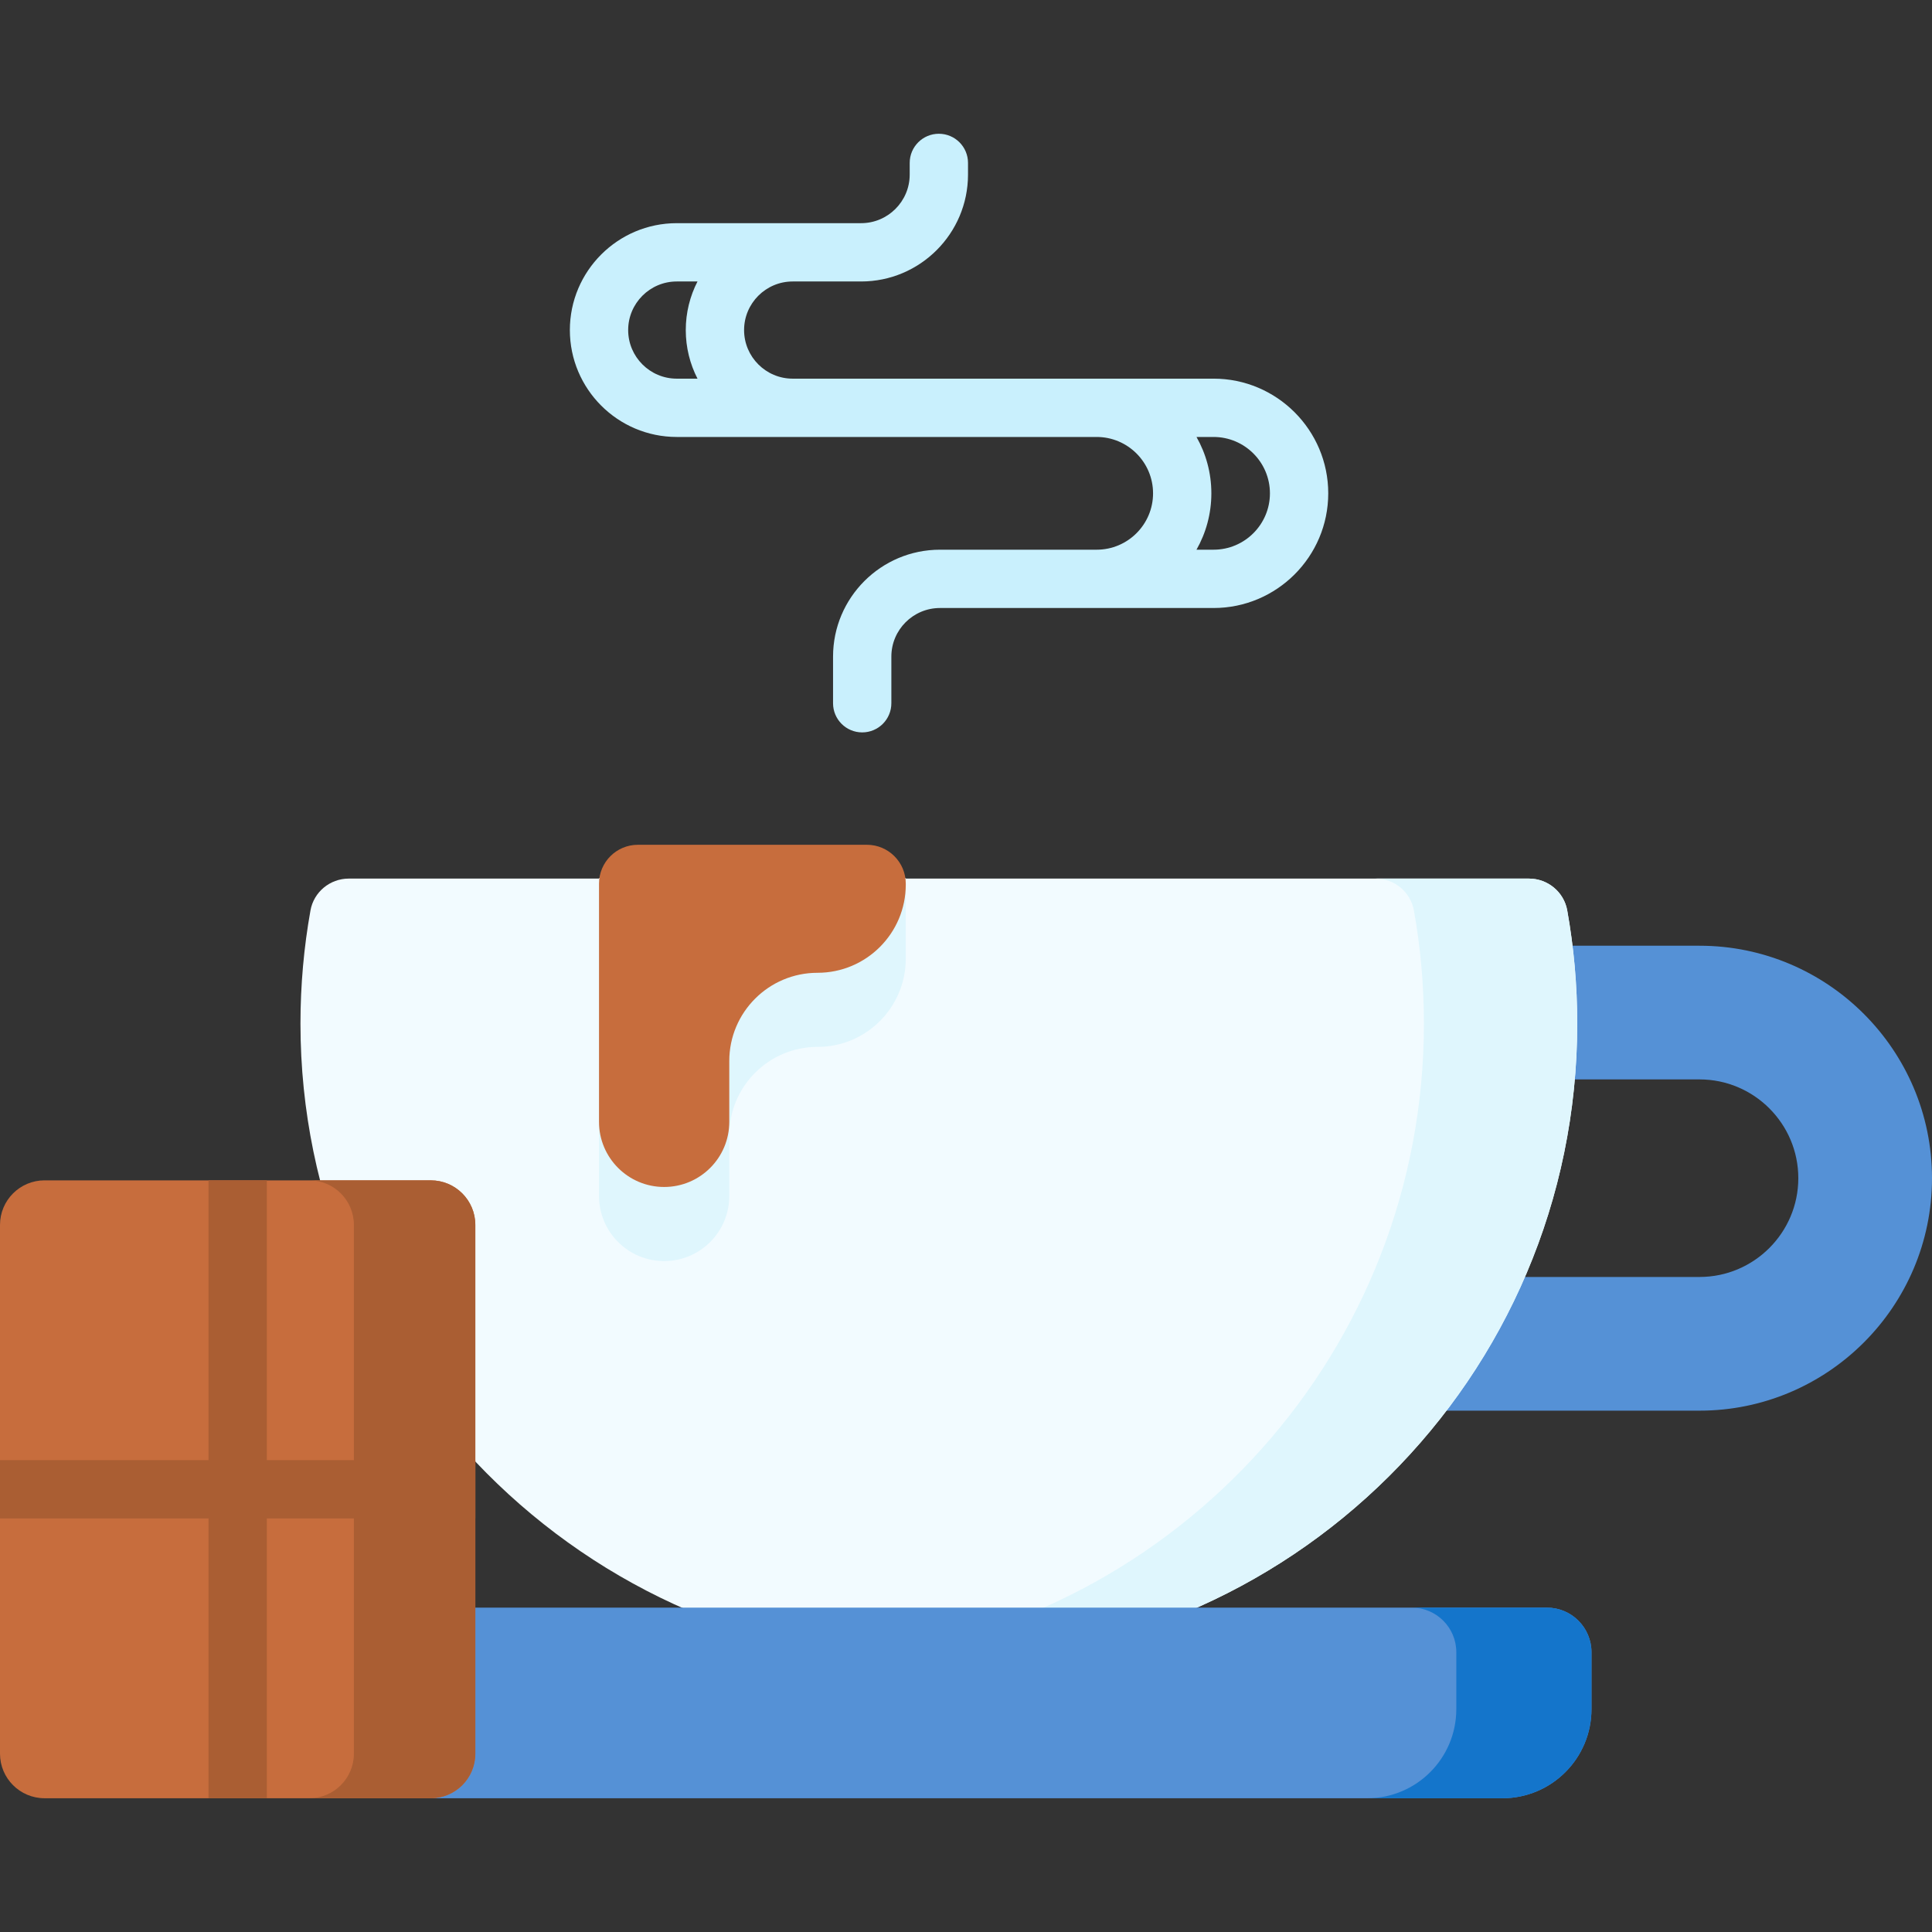 <svg id="Capa_1" enable-background="new 0 0 512 512" height="512" viewBox="0 0 512 512" width="512" xmlns="http://www.w3.org/2000/svg"><rect x="0" y="0" width="512" height="512" fill="#333333" stroke="none"/><g><g><g><g><g><g><path d="m450.394 373.837h-74.776c-9.783 0-17.714-7.931-17.714-17.714s7.931-17.714 17.714-17.714h74.776c14.434 0 26.178-11.744 26.178-26.178s-11.744-26.178-26.178-26.178h-36.793c-9.783 0-17.714-7.931-17.714-17.714s7.931-17.714 17.714-17.714h36.793c33.969 0 61.606 27.637 61.606 61.606s-27.637 61.606-61.606 61.606z" fill="#5591d6"/></g><path d="m82.276 241.284c-1.741 9.734-2.651 19.756-2.65 29.99.006 92.645 75.456 168.588 168.1 169.166 93.932.586 170.261-75.381 170.261-169.177 0-10.231-.91-20.249-2.651-29.98-.876-4.898-5.167-8.448-10.143-8.448h-312.774c-4.976.001-9.267 3.551-10.143 8.449z" fill="#f2fbff"/><path d="m417.983 271.265c0 93.798-76.331 169.758-170.263 169.17-6.503-.041-12.912-.453-19.229-1.206 83.854-10.027 148.859-81.401 148.859-167.965 0-10.233-.907-20.25-2.649-29.978-.876-4.905-5.163-8.45-10.14-8.45h40.633c4.978 0 9.264 3.545 10.14 8.45 1.743 9.729 2.649 19.746 2.649 29.979z" fill="#dff6fd"/></g><path d="m398.143 476.552h-296.419c-13.044 0-23.619-10.574-23.619-23.619v-15.083c0-6.522 5.287-11.809 11.809-11.809h320.038c6.522 0 11.809 5.287 11.809 11.809v15.083c.001 13.044-10.574 23.619-23.618 23.619z" fill="#5591d6"/><path d="m421.758 437.847v15.087c0 13.046-10.573 23.62-23.62 23.62h-35.821c13.047 0 23.62-10.573 23.62-23.62v-15.087c0-6.523-5.287-11.81-11.81-11.81h35.821c6.523 0 11.81 5.287 11.81 11.81z" fill="#1475cb"/></g><g><g><path d="m114.157 476.552h-102.348c-6.522 0-11.809-5.287-11.809-11.809v-140.13c0-6.522 5.287-11.809 11.809-11.809h102.348c6.522 0 11.809 5.287 11.809 11.809v140.13c.001 6.522-5.286 11.809-11.809 11.809z" fill="#c76d3d"/><path d="m125.967 324.611v140.13c0 6.523-5.286 11.81-11.81 11.81h-32.183c6.523 0 11.81-5.287 11.81-11.81v-140.13c0-6.523-5.286-11.81-11.81-11.81h32.183c6.523 0 11.81 5.287 11.81 11.81z" fill="#aa5e33"/></g><path d="m125.971 386.946v15.453h-55.259v74.152h-15.453v-74.152h-55.259v-15.453h55.259v-74.142h15.453v74.142z" fill="#aa5e33"/></g></g><g><path d="m158.745 232.687v84.251c0 9.533 7.728 17.261 17.261 17.261 9.533 0 17.261-7.728 17.261-17.261v-16.113c0-12.916 10.471-23.387 23.387-23.387 12.916 0 23.387-10.471 23.387-23.387v-21.364z" fill="#dff6fd"/><g><path d="m158.745 234.18v63.12c0 9.533 7.728 17.261 17.261 17.261 9.533 0 17.261-7.728 17.261-17.261v-16.113c0-12.916 10.471-23.387 23.387-23.387 12.916 0 23.387-10.471 23.387-23.387v-.233c0-5.691-4.614-10.305-10.305-10.305h-60.686c-5.691 0-10.305 4.614-10.305 10.305z" fill="#c76d3d"/></g></g></g><path d="m321.607 100.348h-111.54c-7.101 0-12.877-5.777-12.877-12.877 0-7.101 5.777-12.877 12.877-12.877h18.136c15.621 0 28.33-12.709 28.33-28.33v-3.091c0-4.268-3.459-7.726-7.726-7.726s-7.726 3.459-7.726 7.726v3.091c0 7.101-5.777 12.877-12.877 12.877h-48.854c-15.621 0-28.33 12.709-28.33 28.33s12.709 28.33 28.33 28.33h111.285c8.236 0 14.938 6.701 14.938 14.938s-6.701 14.938-14.938 14.938h-41.538c-15.621 0-28.33 12.709-28.33 28.33v12.362c0 4.268 3.459 7.726 7.726 7.726 4.268 0 7.726-3.459 7.726-7.726v-12.362c0-7.101 5.777-12.877 12.877-12.877h72.512c16.758 0 30.39-13.633 30.39-30.39s-13.634-30.392-30.391-30.392zm-155.136-12.877c0-7.101 5.777-12.877 12.877-12.877h5.497c-1.982 3.867-3.109 8.242-3.109 12.877 0 4.636 1.127 9.011 3.109 12.877h-5.497c-7.101 0-12.877-5.777-12.877-12.877zm155.136 58.205h-4.524c2.503-4.415 3.94-9.51 3.94-14.938s-1.437-10.523-3.94-14.938h4.524c8.236 0 14.938 6.701 14.938 14.938s-6.702 14.938-14.938 14.938z" fill="#c9f0fd"/></g></svg>